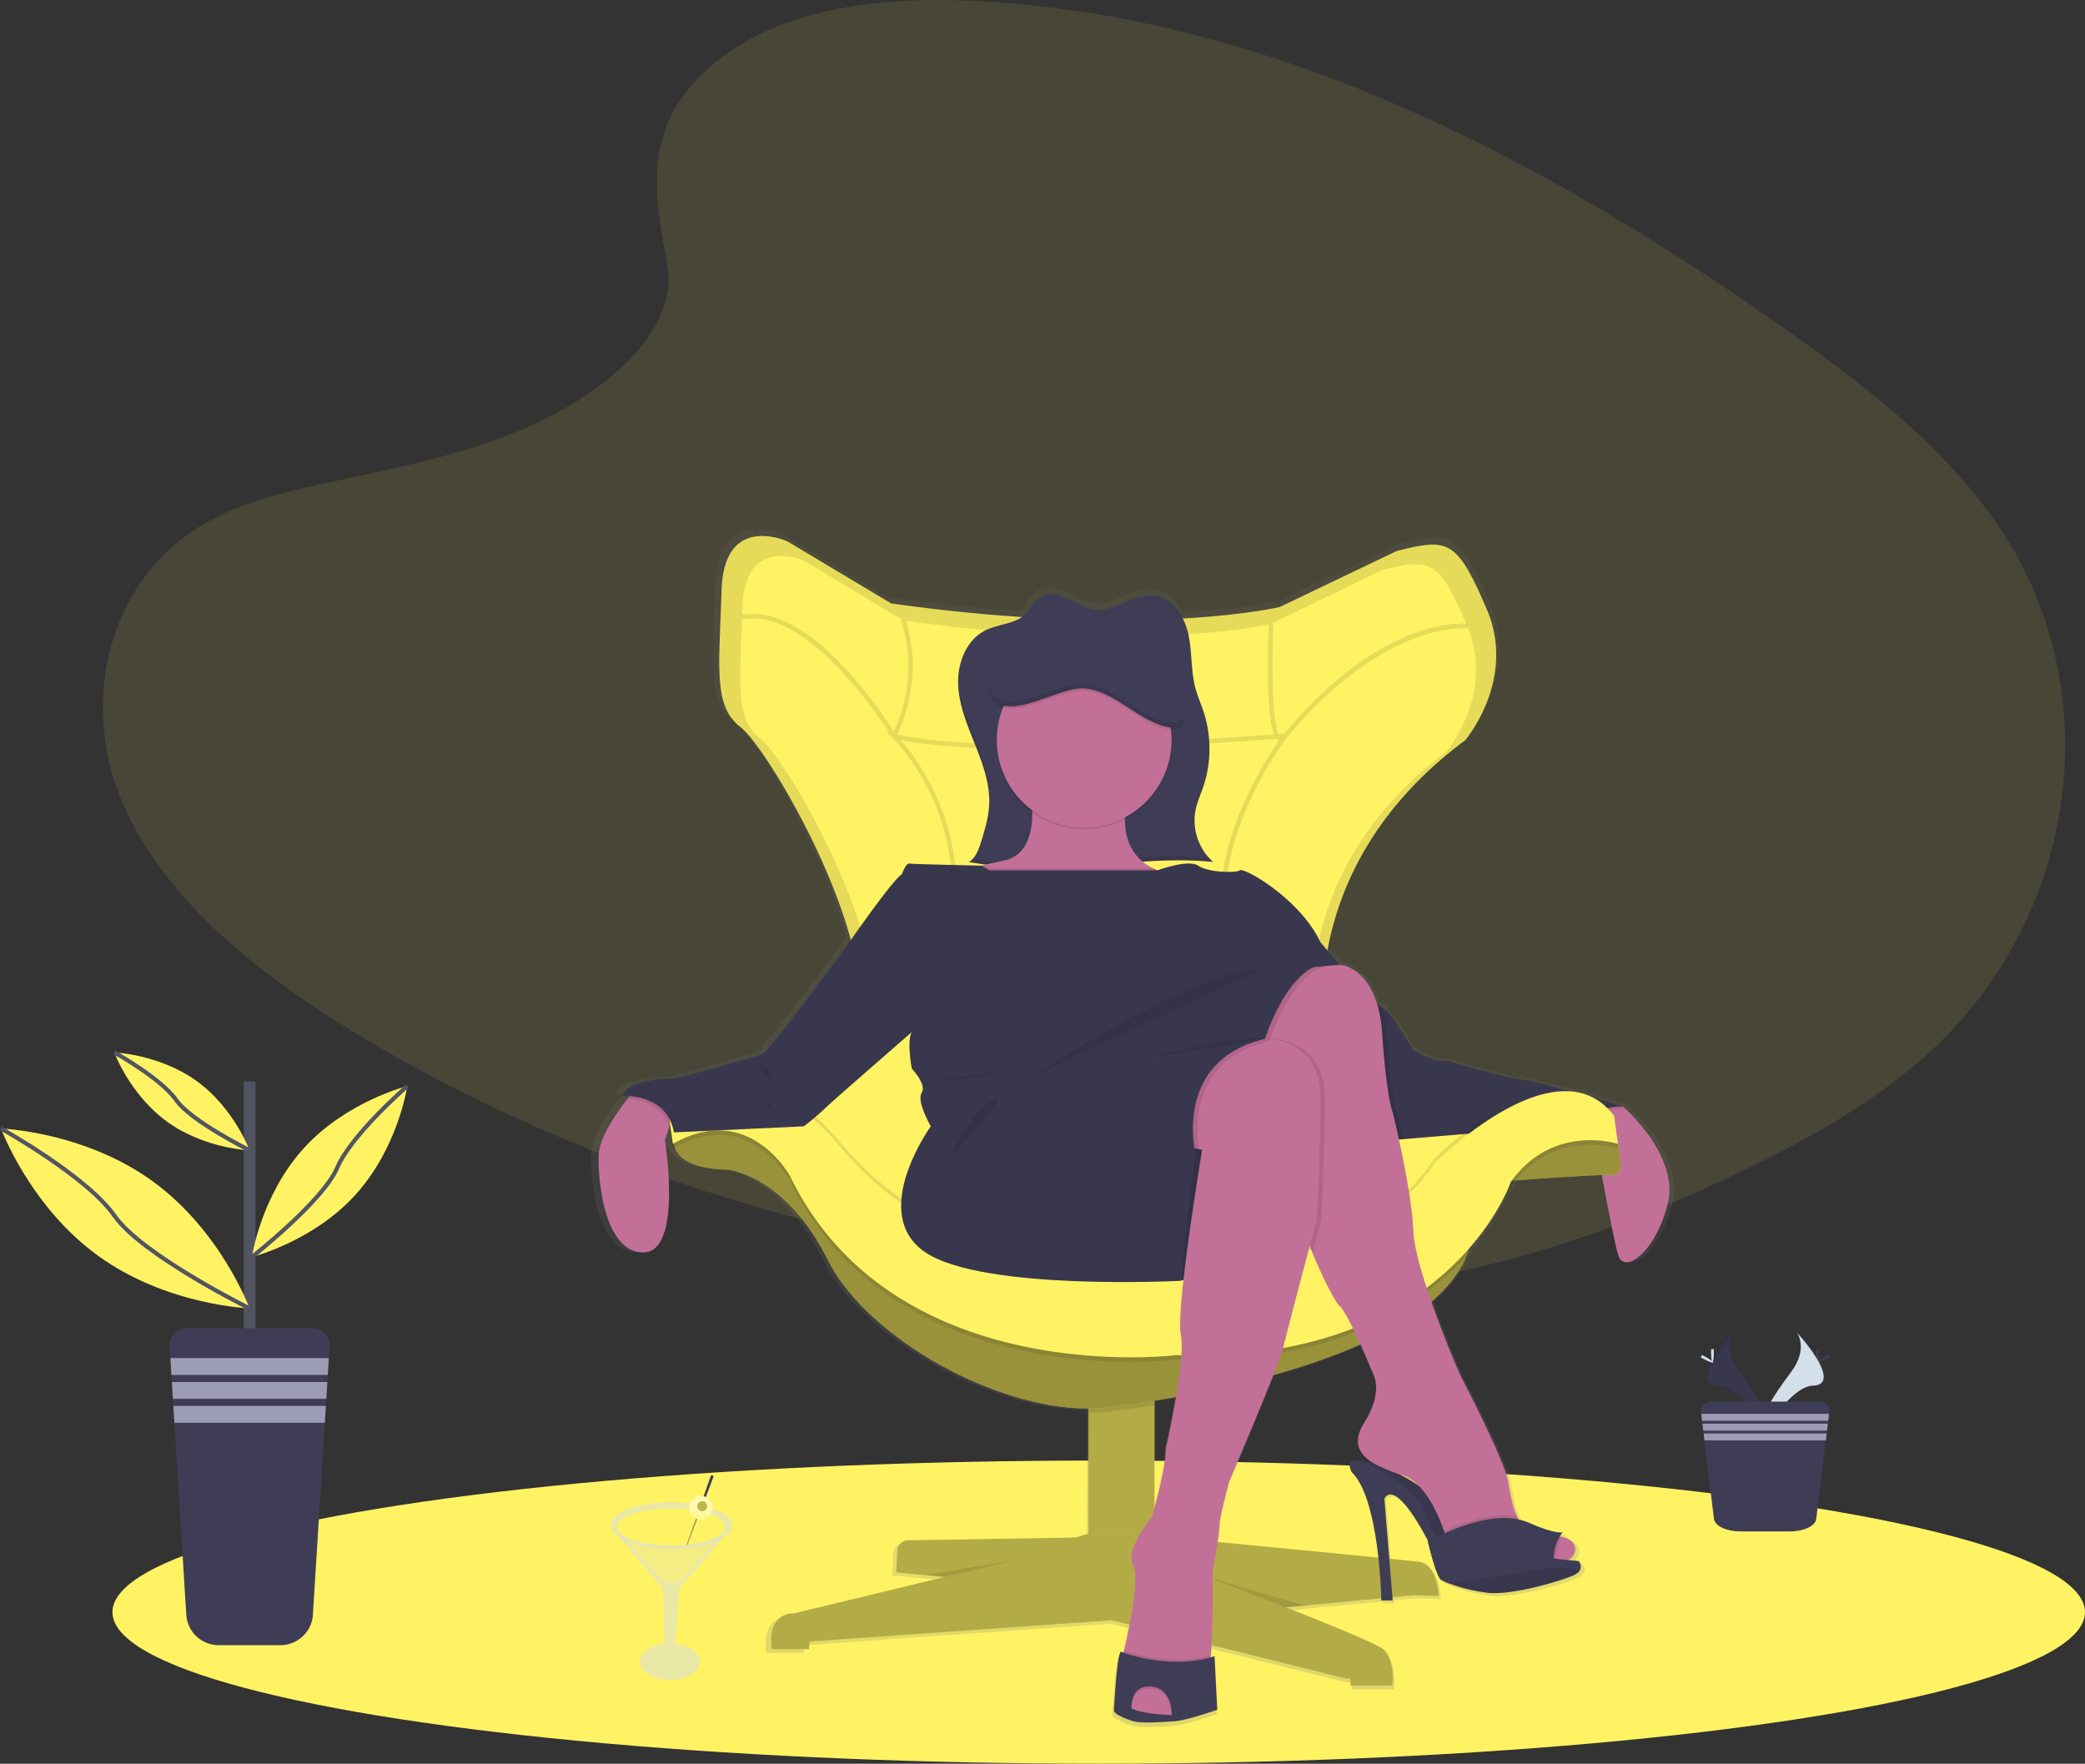 <svg id="7a902b72-7dab-4964-bf32-5a965dfd6621" data-name="Layer 1" xmlns="http://www.w3.org/2000/svg" xmlns:xlink="http://www.w3.org/1999/xlink" width="1004.9" height="850" viewBox="0 0 1004.9 850"><rect x="0" y="0" width="1004.9" height="850" fill="#333333" stroke="none"/><defs><linearGradient id="b3f98676-38ea-4a23-ad16-ce5e5a151daa" x1="643.26" y1="857.32" x2="643.26" y2="279.85" gradientUnits="userSpaceOnUse"><stop offset="0" stop-color="gray" stop-opacity="0.25"/><stop offset="0.54" stop-color="gray" stop-opacity="0.12"/><stop offset="1" stop-color="gray" stop-opacity="0.1"/></linearGradient></defs><title>powerful</title><path d="M439,57.59C471.1,29,521.46,23.17,567.31,25.45c144,7.15,274,76.67,386.4,155.3,40.71,28.46,80.78,59.14,107.2,98.34,53.78,79.8,37.83,190.35-37,256.09-25.44,22.36-56.29,39.51-88,54.71-56.31,27-117.06,48.72-181,54.9-45.57,4.4-91.7.82-137-5.32-126.58-17.17-250.83-55.13-355-120.07-45.68-28.49-88.73-63.9-107.55-110S148.74,305,195.38,277.67c19.29-11.28,42.35-16.38,64.93-21.16,33.23-7,67-14,97-28.3,31-14.78,67.66-43.38,61.53-76.11C412.25,117,407,86.15,439,57.59Z" transform="translate(-97.31 -25)" fill="#fff363" opacity="0.1"/><ellipse cx="529.55" cy="776.95" rx="475.35" ry="73.05" fill="#fff363"/><path d="M881.65,557.5s-6.1-1.85-14.21-4.18A28.36,28.36,0,0,0,856,550.1c-9.57-2.63-19.4-5.13-24.72-5.91-12.59-1.85-34.82-8.87-34.82-8.87-8.52.74-17.41-5.55-17.41-5.55s-9.19-16.64-14.53-20.3a4,4,0,0,0-.67-.41,12.65,12.65,0,0,1-2.1-1.53c-5.49-17.9-17.48-19-18.1-19.06h0c-2.32-2.63-4.42-5.05-6-6.93,6.18-33.42,24.67-70.73,67.16-102.27,0,0,25.24-29.54,10.57-63.72s-18.78-34.75-44-28.38L714.37,314.4s-16.08,3.82-47.3,5.58c-2.6-5.21-6.64-9.52-12.19-10.86-11.7-2.82-21.9,9.43-33.13,6.06-8.57-2.57-18.92-12.68-27.34-2.89-1.19,1.38-2,3.07-3.12,4.49a12.61,12.61,0,0,1-2.76,2.51c-19.14-1.26-40.39-3.36-63.7-6.63l-50.46-30.12s-31.1-14.48-32.27,23.75-4.11,56.18,9.38,66.61c9.78,7.55,41.72,59.18,53.68,103.57-1.76,2.52-2.85,4.11-2.85,4.11s-34.09,46.23-36.68,47.34c-.17.07-.24.32-.23.7-.5,1.08-2,3.15-6.81,4.48-6.67,1.85-36.3,10.72-40.38,10.72s-22.59,1.11-24.45,8.51a25.59,25.59,0,0,1,3.51.07l-.89,1.13c-5.06,6.5-13.58,18.61-14.1,26.9-.75,11.83,2.59,48.44,21.86,48.07s10.37-54.72,10.37-54.72l2.26-6.64.06-.16,1.56,10.93c.34-.19.67-.38,1-.54,1.75,5.32,8.1,10.53,26.06,10.89,0,0,27.78,2.59,48.53,44,18.83,37.6,81.33,72.45,127.06,72.19v60.93l-6.29,1.85-81.67,1.4a5.34,5.34,0,0,0-5.26,5.09l-.5,10.52L551,786.47,477.3,804.22s-13-1.11-10.75,17.38h18.16l.37-3.7,147.44-10.35,8.53,2.12c-1.19,6.23-2.39,11.31-2.7,12.64l-.09.34s0,.24-.12.68c-.87-.3-1.36-.5-1.36-.5-2,2.28-3.15,26.07-3.33,28.48s9.26,5.31,9.26,5.31c4.28,1.57,20.89,0,20.89,0v0c5.49-.32,20.22-5.48,20.22-5.48l-1.3-26.07c-.64.21-1.28.4-1.92.58q.06-.55.12-1.14c.13-1.53.24-3.17.34-4.86L747,836h1.85v3.33h20.38s1.85-14.05-5.56-18.49-46.31-19.6-46.31-19.6l9.32-.88h0l37.15-3.53c0,.66,0,1,0,1h5.55l-.12-1.55,10.31-1,12.22.37s-.37-15.53-9.63-16.64c-1.6-.2-6.86-.73-14.44-1.49l-2.41-29.27c5.91-10,21.12,20.33,21.12,20.33s.06.23.15.61c.73,3.11,4.14,17,6.45,18.59l.07,0a32,32,0,0,0,4,1.83,80.14,80.14,0,0,0,18.56,4.45c11.86,1.49,37.79-6.28,42.67-8.87a6.14,6.14,0,0,0,2.08-1.72c1.65-2.34-.29-4.87-.29-4.87l-5.21-.53c4.58-2.07,5.46-9.76-3.09-11.22-.33-.06-.67-.1-1-.14a13.59,13.59,0,0,1,1.54-2.13c-4.45.85-16.31-4.53-16.31-4.53a27.41,27.41,0,0,0-5.32-1.68l-.13-.23c-.18-.33-.35-.67-.51-1-2.56-5.37-3.53-12-4.41-17-1.85-10.73-23.52-52.14-23.52-52.14s-7.55-17.24-14-35.54c7.67-6.55,13.59-13.87,17-22l0,0,6.36-9.78a119,119,0,0,0,11.25-17.29l6.47-9.94h0c12.06-.88,31.89-2.26,42.08-2.59,2.92,15.83,6.46,34.17,8.06,39.15,3,9.25,18.16-1.48,24.08-25.14S881.65,557.5,881.65,557.5ZM653.26,752.59v-52c3.17-.5,6.66-1.09,10.41-1.76-2.24,13.27-5,25.41-5,25.41C658.91,730.73,655.27,745.17,653.26,752.59Zm118.67-16.37,1.92.64a21,21,0,0,1,8.16,5.25A65.8,65.8,0,0,0,771.93,736.22Zm-11.79-47.81s4.45,8.51-4.44,22.56c-6.67,10.54-2.71,16.72,6.89,21.49a76.29,76.29,0,0,0-9.66-2.63l.47.27c-7.82-1.71-4,5.27-4,5.27,7.77,7.54,11.37,26.59,13,41.7-20.4-2-52.46-5.13-78.37-7.63a68.33,68.33,0,0,0,.88-7.81c0-4.44,4.82-21.82,4.82-21.82s13.85-32.25,21.49-51.67a315.57,315.57,0,0,0,42.35-14.86C757.14,681.11,760.14,688.41,760.14,688.41Z" transform="translate(-97.31 -25)" fill="url(#b3f98676-38ea-4a23-ad16-ce5e5a151daa)"/><rect x="524.59" y="666.63" width="31.85" height="91.17" fill="#fff363"/><rect x="524.59" y="666.63" width="31.85" height="91.17" opacity="0.3"/><path d="M529.76,772.38l-.5,10.42L552.7,785l-72.87,17.58s-12.81-1.1-10.61,17.21h17.94l.36-3.66,145.73-10.26,113.14,28.2h1.83v3.29h20.14s1.83-13.91-5.5-18.3-45.76-19.41-45.76-19.41l61.51-5.86,12.08.37s-.36-15.38-9.52-16.48-138.46-13.55-138.46-13.55H621.9L615.67,766,535,767.33A5.3,5.3,0,0,0,529.76,772.38Z" transform="translate(-97.31 -25)" fill="#fff363"/><path d="M653.75,691.63V702.2c-11.47,1.83-18.67,2.61-18.67,2.61A73.76,73.76,0,0,1,621.9,706V691.63Z" transform="translate(-97.31 -25)" opacity="0.1"/><path d="M901.09,605.16c-5.86,23.43-20.87,34.05-23.81,24.89-2.66-8.35-10.84-54.55-12.23-62.53-.13-.76-.21-1.18-.21-1.18l-1.46-9.51,12.4,1.12,3.7.34S906.94,581.72,901.09,605.16Z" transform="translate(-97.31 -25)" fill="#c37098"/><path d="M424.18,566.41s-12.81,21.6,24.17,22.33c0,0,27.46,2.56,48,43.57s93.37,78.72,138.77,70.3c0,0,152-16.4,170.17-75.78l12.54-32.23s52-4,57.48-3.3,1.83-15,1.83-15l-13.55-9.88-32.22,5.49-36.61,33.68L680.48,659.41,570.27,643.66s-87.14-56-87.87-58.58-35.15-26-35.15-26Z" transform="translate(-97.31 -25)" fill="#fff363"/><path d="M422.91,553.89v5.5L420,567.83l-2.24,6.57s8.78,53.83-10.25,54.19S385.19,592.7,385.92,581c.52-8.21,8.94-20.2,13.94-26.63,2.13-2.76,3.64-4.5,3.64-4.5Z" transform="translate(-97.31 -25)" fill="#c37098"/><path d="M529.76,772.38l-.5,10.42L552.7,785l-72.87,17.58s-12.81-1.1-10.61,17.21h17.94l.36-3.66,145.73-10.26,113.14,28.2h1.83v3.29h20.14s1.83-13.91-5.5-18.3-45.76-19.41-45.76-19.41l61.51-5.86,12.08.37s-.36-15.38-9.52-16.48-138.46-13.55-138.46-13.55H621.9L615.67,766,535,767.33A5.3,5.3,0,0,0,529.76,772.38Z" transform="translate(-97.31 -25)" opacity="0.3"/><path d="M424.18,566.41s-12.81,21.6,24.17,22.33c0,0,27.46,2.56,48,43.57s93.37,78.72,138.77,70.3c0,0,152-16.4,170.17-75.78l12.54-32.23s52-4,57.48-3.3,1.83-15,1.83-15l-13.55-9.88-32.22,5.49-36.61,33.68L680.48,659.41,570.27,643.66s-87.14-56-87.87-58.58-35.15-26-35.15-26Z" transform="translate(-97.31 -25)" opacity="0.4"/><path d="M842.32,560.76l-31.32,35c-74.82,86.6-215.75,54.48-265,47.6s-74.44-82-74.44-82a18.93,18.93,0,0,0,5.6-.23c8.29-1.42,23.83-8.28,32.88-38.77,12.76-43-42.34-136.5-55.68-146.82s-10.44-28.1-9.28-66S476.94,286,476.94,286l49.88,29.82c122.37,17.21,187.33,1.72,187.33,1.72l56.25-26.95c24.94-6.31,29-5.74,43.5,28.1s-10.44,63.09-10.44,63.09c-84.09,62.51-73.07,148-59.74,179.51,9,21.25,50.58,13.62,76.79,6.37C833.22,564.19,842.32,560.76,842.32,560.76Z" transform="translate(-97.31 -25)" fill="#fff363"/><path d="M842.32,560.76l-31.32,35c-74.82,86.6-215.75,54.48-265,47.6s-74.44-82-74.44-82a18.93,18.93,0,0,0,5.6-.23c8.29-1.42,23.83-8.28,32.88-38.77,12.76-43-42.34-136.5-55.68-146.82s-10.44-28.1-9.28-66S476.94,286,476.94,286l49.88,29.82c122.37,17.21,187.33,1.72,187.33,1.72l56.25-26.95c24.94-6.31,29-5.74,43.5,28.1s-10.44,63.09-10.44,63.09c-84.09,62.51-73.07,148-59.74,179.51,9,21.25,50.58,13.62,76.79,6.37C833.22,564.19,842.32,560.76,842.32,560.76Z" transform="translate(-97.31 -25)" opacity="0.1"/><path d="M831.33,558.53,801.68,592c-70.85,82.93-204.31,52.17-251,45.58s-70.48-78.54-70.48-78.54a17.85,17.85,0,0,0,5.29-.22c7.86-1.36,22.57-7.93,31.14-37.12,12.08-41.2-40.09-130.72-52.72-140.6S454,354.22,455.12,318s30.21-22.52,30.21-22.52L532.56,324c115.88,16.47,177.4,1.65,177.4,1.65l53.27-25.82c23.62-6,27.46-5.49,41.19,26.91s-9.88,60.42-9.88,60.42C714.9,447,725.33,528.88,738,559.08c8.5,20.35,47.89,13,72.71,6.1C822.72,561.82,831.33,558.53,831.33,558.53Z" transform="translate(-97.31 -25)" fill="#fff363"/><path d="M879.48,558.29s-13.18-1.1-14.64,8.05L773.67,574,751,575.86l-24-84.25-4.57-16.07,11.35,3.66s4.2,5,9.45,10.92c7.38,8.36,16.85,18.71,19.84,20.2a4.41,4.41,0,0,1,.66.41c5.27,3.62,14.35,20.1,14.35,20.1s8.79,6.23,17.22,5.49c0,0,22,6.95,34.41,8.79S879.48,558.29,879.48,558.29Z" transform="translate(-97.31 -25)" fill="#3f3d56"/><path d="M831.33,558.53,801.68,592c-70.85,82.93-204.31,52.17-251,45.58s-70.48-78.54-70.48-78.54a17.85,17.85,0,0,0,5.29-.22,136,136,0,0,1,17.77,17.8c51.63,61.15,130,57.12,130,57.12s113.5,13.54,155.24-50.17a179.93,179.93,0,0,1,22.19-18.43C822.72,561.82,831.33,558.53,831.33,558.53Z" transform="translate(-97.31 -25)" opacity="0.1"/><path d="M879.48,558.29s-13.18-1.1-14.64,8.05L773.67,574,751,575.86l-24-84.25-4.57-16.07,11.35,3.66s4.2,5,9.45,10.92c7.38,8.36,16.85,18.71,19.84,20.2a4.41,4.41,0,0,1,.66.41c5.27,3.62,14.35,20.1,14.35,20.1s8.79,6.23,17.22,5.49c0,0,22,6.95,34.41,8.79S879.48,558.29,879.48,558.29Z" transform="translate(-97.31 -25)" opacity="0.1"/><path d="M880.58,559.39s-13.18-1.1-14.64,8.05l-.89.08c-.13-.76-.21-1.18-.21-1.18l-1.46-9.51,12.4,1.12Z" transform="translate(-97.31 -25)" opacity="0.1"/><path d="M803.93,630.5c-22,24.26-63.9,52.3-139.56,49.77,0,0-136.2,17.22-186.37-86.4,0,0-19.42-35.6-55.4-15.92l-1,.54-2.2-15.38s32.22-43.21,83.84,17.94,130,57.12,130,57.12S746.75,651.71,788.49,588c0,0,59-59.67,86.78-23.06l1.51,11.11.33,2.44s-28.94-9.53-49.38,15.37Z" transform="translate(-97.31 -25)" opacity="0.1"/><path d="M419.42,560.91s32.22-43.2,83.85,17.94a151.45,151.45,0,0,0,19.42,19.21C572.46,639.1,633.25,636,633.25,636s113.5,13.55,155.24-50.16c0,0,59-59.68,86.78-23.07l1.83,13.55S846,566,825.48,594.6c0,0-29.66,87.87-161.11,83.48,0,0-136.2,17.21-186.37-86.41,0,0-19.77-36.25-56.38-15.38Z" transform="translate(-97.31 -25)" fill="#fff363"/><path d="M716.19,378.61l-2.64.21c-2.81-5.54-3.52-30-2.5-53.11l-2.19-.09c-.48,10.87-1.51,43.18,2.57,53.36-25.86,1.92-140.72,9.73-181.7-.06,14.18-29.94,3.95-55.07,3.84-55.33l-2,.85c.1.25,9.85,24.15-3.51,53-6.67-10.44-41.92-62.81-73.3-56l.47,2.15c29-6.32,63.05,42.89,70.53,54.32l-1.34-.34,2.9,2.8,1,1.57.19-.38c5.28,5.68,28.81,33.39,27.53,74.6-.36,11.65,7.34,22.1,22.27,30.24,16.76,9.14,39.57,13.9,60.08,13.9,16.45,0,31.43-3.06,40.6-9.38,7.39-5.09,10.7-12.1,9.59-20.29-6.07-44.69,28.48-89.53,29.06-90.27,47.3-56.61,86.31-52.55,86.7-52.51l.27-2.18C802.93,325.47,764.21,321.34,716.19,378.61Zm-29.84,92.31c1,7.42-1.9,13.54-8.65,18.19-19.68,13.55-69.33,11.21-98.39-4.63-9.87-5.39-21.54-14.65-21.12-28.25,1.21-39.12-19.5-66.35-26.78-74.67,43.66,9.22,157.8,1.29,181.19-.47a2.82,2.82,0,0,0,1.1.87C706.05,392.83,681,431.85,686.35,470.92Z" transform="translate(-97.31 -25)" opacity="0.1"/><polygon points="582.81 760.36 629 773.76 619.79 774.64 582.81 760.36" opacity="0.1"/><polygon points="455.39 759.99 488.71 751.94 446.21 759.13 455.39 759.99" opacity="0.1"/><path d="M422.91,553.89v5.5L420,567.83c-3.88-10.64-14.49-13-20.16-13.47,2.13-2.76,3.64-4.5,3.64-4.5Z" transform="translate(-97.31 -25)" opacity="0.1"/><path d="M476.36,530.83,468.31,529s-.37,3.29-7,5.12-35.88,10.62-39.91,10.62-22.34,1.1-24.17,8.42c0,0,21.61-1.46,24.9,17.58l62.61-2.93Z" transform="translate(-97.31 -25)" fill="#3f3d56"/><path d="M476.36,530.83,468.31,529s-.37,3.29-7,5.12-35.88,10.62-39.91,10.62-22.34,1.1-24.17,8.42c0,0,21.61-1.46,24.9,17.58l62.61-2.93Z" transform="translate(-97.31 -25)" opacity="0.1"/><path d="M752.26,728.91s18.39,10.5,25.4,20.66a194.69,194.69,0,0,1,13,22.83s13.73,6,3.71-15.82S752.26,728.91,752.26,728.91Z" transform="translate(-97.31 -25)" fill="#3f3d56"/><path d="M752.26,728.91s18.39,10.5,25.4,20.66a194.69,194.69,0,0,1,13,22.83s13.73,6,3.71-15.82S752.26,728.91,752.26,728.91Z" transform="translate(-97.31 -25)" fill="#3f3d56"/><path d="M752.26,728.91s18.39,10.5,25.4,20.66a194.69,194.69,0,0,1,13,22.83s13.73,6,3.71-15.82S752.26,728.91,752.26,728.91Z" transform="translate(-97.31 -25)" opacity="0.1"/><path d="M595.58,315.5c-1.17,1.37-2,3-3.07,4.44-4.66,5.79-13.44,5.54-20.12,8.79-9.14,4.45-13.56,15.45-13.3,25.62s4.29,19.8,8.07,29.25,7.42,19.31,6.88,29.46c-.32,6-2.1,11.84-3.87,17.59-1.15,3.72-2.54,7.77-5.88,9.77a187.76,187.76,0,0,0,30.3,2.92c29.16.45,58.33-5.85,87.35-2.95a27.1,27.1,0,0,1-8.33-25.58c.81-3.64,2.36-7.06,3.57-10.59a57.52,57.52,0,0,0,.11-36.6c-1.18-3.51-2.7-6.91-3.7-10.47-2.3-8.28-1.69-17.09-3.33-25.52s-6.56-17.25-14.91-19.27c-11.56-2.79-21.64,9.33-32.75,6C614.13,315.82,603.91,305.8,595.58,315.5Z" transform="translate(-97.31 -25)" fill="#3f3d56"/><g opacity="0.1"><path d="M677.47,404.35a57.5,57.5,0,0,0,3-19.55,57.56,57.56,0,0,1-3,17.35c-1.21,3.53-2.77,7-3.57,10.59a25.49,25.49,0,0,0-.55,6.63,25.43,25.43,0,0,1,.55-4.43C674.7,411.3,676.26,407.88,677.47,404.35Z" transform="translate(-97.31 -25)"/><path d="M574.36,410c.27-9.81-3.26-19.35-6.92-28.49-3.75-9.38-7.74-18.95-8.05-29,0,.66,0,1.33,0,2,.26,10.16,4.29,19.8,8.06,29.24C570.83,392.18,574.1,401,574.36,410Z" transform="translate(-97.31 -25)"/><path d="M679.88,438.13c-28.25-2.35-56.63,3.58-85,3.15a189.68,189.68,0,0,1-28.15-2.56,8.84,8.84,0,0,1-2.15,1.83,187.76,187.76,0,0,0,30.3,2.92c29.16.45,58.32-5.86,87.34-3A25.16,25.16,0,0,1,679.88,438.13Z" transform="translate(-97.31 -25)"/></g><path d="M641.52,847.12l24.14,4.45L664,854.45s-16.42,1.56-20.65,0S641.52,847.12,641.52,847.12Z" transform="translate(-97.31 -25)" fill="#3f3d56"/><path d="M666.39,642.27s100.1-31.56,96.44-51.7-92.55-25-96.44-19.83S666.39,642.27,666.39,642.27Z" transform="translate(-97.31 -25)" fill="#3f3d56"/><path d="M666.39,642.27s100.1-31.56,96.44-51.7-92.55-25-96.44-19.83S666.39,642.27,666.39,642.27Z" transform="translate(-97.31 -25)" opacity="0.2"/><path d="M666.39,446.61l-19,16.85-24.17,4.39-43.57-5.49-24.53-16.85s4.33-.95,16.48-3.66l9.88-2.19c19.78-4.4,11.72-37,11.72-37s54.19-28.92,47.24,7.69c-3.79,19.95,4.26,28.92,12.38,33A33.17,33.17,0,0,0,666.39,446.61Z" transform="translate(-97.31 -25)" fill="#c37098"/><circle cx="522.54" cy="357.73" r="42.12" opacity="0.1"/><circle cx="522.54" cy="356.63" r="42.12" fill="#c37098"/><path d="M666.39,446.61l-19,16.85-24.17,4.39-43.57-5.49-24.53-16.85s4.33-.95,16.48-3.66l2.56,1.47h78.66A33.17,33.17,0,0,0,666.39,446.61Z" transform="translate(-97.31 -25)" opacity="0.1"/><path d="M612.2,444.42h43.1s14.75-5.5,19.51-2.2,18.31,3.66,20.14,2.2S723.87,458,733.76,479.2L698.61,507,545.93,567.81s-7-12.09-4.4-16.11S536.77,540,536.77,540s-2.56-13.55,0-17.57l-32.22-40.28s22.34-32.59,27.47-35.88c0,0,1.83-5.4,3.66-5.08s34.48,1,34.48,1l4,2.26Z" transform="translate(-97.31 -25)" fill="#3f3d56"/><path d="M612.2,444.42h43.1s14.75-5.5,19.51-2.2,18.31,3.66,20.14,2.2S723.87,458,733.76,479.2l-3.65,2.89L698.61,507,545.93,567.81s-7-12.09-4.4-16.11S536.77,540,536.77,540s-2.56-13.55,0-17.57l-32.22-40.28s22.34-32.59,27.47-35.88c0,0,1.83-5.4,3.66-5.08s34.48,1,34.48,1l4,2.26Z" transform="translate(-97.31 -25)" opacity="0.1"/><path d="M518.1,478.1l-13.55,4S470.87,527.9,468.31,529s16.47,38.81,16.47,38.81,6.59-5.13,9.89-8.42,42.1-37,42.1-37Z" transform="translate(-97.31 -25)" fill="#3f3d56"/><path d="M518.1,478.1l-13.55,4S470.87,527.9,468.31,529s16.47,38.81,16.47,38.81,6.59-5.13,9.89-8.42,42.1-37,42.1-37Z" transform="translate(-97.31 -25)" opacity="0.1"/><path d="M773.67,574,751,575.86l-24-84.25,16.23-1.49c7.38,8.36,16.85,18.71,19.84,20.2a4.41,4.41,0,0,1,.66.41A66.25,66.25,0,0,1,765.62,523c2.2,32,5.12,38.27,5.12,38.27S772,566.43,773.67,574Z" transform="translate(-97.31 -25)" opacity="0.1"/><path d="M849.82,777.24c-.62-.09-1.48-.18-2.53-.28l-1-.09c-13.33-1.16-49.87-2.93-49.87-2.93a92.64,92.64,0,0,0-2.63-9.56c-.14-.45-.3-.92-.46-1.39-3.44-10-9.93-23.72-20.35-27.12-16.84-5.49-26.72-11.72-17.93-25.64s4.39-22.33,4.39-22.33-12.17-29.65-16.33-33.31c-2.46-2.17-8.55-14.34-13.21-25.71-.45-1.1-.9-2.21-1.31-3.3-2.62-6.69-4.54-12.69-4.66-15.67-.34-7.71-14.17-71.81-16.52-82.65-.21-1-.33-1.56-.33-1.56s0-.18-.09-.51c-.64-3.92-4.14-29.79,13.64-33.19l22.48-2.07h0c.75.06,18.19,1.67,20.34,33,2.2,32,5.12,38.27,5.12,38.27s9.16,37,9.89,56.75,22.51,69.57,22.51,69.57,21.42,41,23.26,51.63c.87,5,1.82,11.56,4.35,16.88.16.34.33.67.5,1,2.85,5.35,7.51,9.2,15.66,8.48a23.71,23.71,0,0,1,3.74,0,14.75,14.75,0,0,1,1.59.19C860.27,767.43,856.87,778.21,849.82,777.24Z" transform="translate(-97.31 -25)" fill="#c37098"/><path d="M736,555.31c-.37,30.8-1.83,57.54-1.83,57.54s-1.84,6.85-4.28,16c-3.26-8-5.83-15.51-6-19C723.5,601.49,707,525.7,707,525.7s0-.18-.09-.51l2.28.51S736.32,524.51,736,555.31Z" transform="translate(-97.31 -25)" opacity="0.1"/><path d="M733.76,555.31c-.37,30.8-1.83,57.54-1.83,57.54s-1.41,5.26-3.39,12.73c-4.34,16.33-11.46,43.24-12.72,48.78-1.83,8-26,64.43-26,64.43s-4.77,17.22-4.77,21.61-3.3,22-3.3,22v15.74s0,14.71-.86,24.53c-.08.79-.16,1.55-.23,2.26-.37,3.12-.84,5.45-1.47,6.16-2.55,2.94-13.54,20.51-13.54,20.51s-1.42,0-3.6-.05h0c-5-.15-14.08-.75-19.35-3.15a7.33,7.33,0,0,1-3.74-3c-2.68-5.35-1-18.18-.28-22.81.16-1.08.28-1.72.28-1.72s0-.12.09-.34c.85-3.57,8.11-34.5,4.31-41.4-4-7.32,9.16-23.06,9.16-23.06s6.95-23.81,6.59-32.59c0,0,9.89-43.21,7.32-55.29-.77-3.65-.15-13.17,1.09-24.71,1.61-14.71,4.22-32.7,6.25-45.9,1.65-10.77,2.92-18.36,2.92-18.36s-.61-.19-1.58-.41c-2.54-.58-7.59-1.35-10.51.77-4,2.93-2.57-31.12-2.57-31.12L694.58,523,707,525.7a19.74,19.74,0,0,1,2.52.09C716.27,526.39,734.06,530.32,733.76,555.31Z" transform="translate(-97.31 -25)" fill="#c37098"/><path d="M858.54,782.13a5.91,5.91,0,0,1-2.06,1.7c-4.82,2.57-30.45,10.26-42.17,8.79A79.15,79.15,0,0,1,796,788.21a31.36,31.36,0,0,1-4-1.81l-.06,0c-2.29-1.53-5.66-15.33-6.39-18.4-.08-.39-.14-.61-.14-.61s-15-30-20.87-20.13l4,49.07h-5.49s-.73-48.71-14.28-61.89c0,0-3.92-7.18,4.39-5.12s28.2,15.38,30.4,23.07a72.63,72.63,0,0,0,6,13.51c1.56,2.84,2.76,4.79,2.76,4.79l53.84,5.44,12.07,1.21S860.17,779.81,858.54,782.13Z" transform="translate(-97.31 -25)" fill="#3f3d56"/><path d="M858.54,782.13a5.91,5.91,0,0,1-2.06,1.7c-4.82,2.57-30.45,10.26-42.17,8.79A79.15,79.15,0,0,1,796,788.21a31.36,31.36,0,0,1-4-1.81l-.06,0c11.77-2.1,37.77-6.34,54.49-6C851.56,780.44,855.83,781,858.54,782.13Z" transform="translate(-97.31 -25)" opacity="0.1"/><path d="M846.18,775c0,.6,0,1.23.06,1.88-13.33-1.16-49.87-2.93-49.87-2.93a95.38,95.38,0,0,0-3.09-11c9.62-4.41,23.4-9.16,35.27-6.94,2.79,5.87,7.51,10.25,16.16,9.48a23.71,23.71,0,0,1,3.74,0A20.74,20.74,0,0,0,846.18,775Z" transform="translate(-97.31 -25)" opacity="0.1"/><path d="M847.28,776.09c0,.28,0,.58,0,.87l-1-.09c-13.33-1.16-49.87-2.93-49.87-2.93a92.64,92.64,0,0,0-2.63-9.56c9.48-4.42,23.32-9.34,35.31-7.33,2.85,5.35,7.51,9.2,15.66,8.48a23.71,23.71,0,0,1,3.74,0,14.75,14.75,0,0,1,1.59.19A20.58,20.58,0,0,0,847.28,776.09Z" transform="translate(-97.31 -25)" opacity="0.1"/><path d="M846.18,776.09a24.87,24.87,0,0,0,.35,4.24l-.12,0L796,788.21a31.36,31.36,0,0,1-4-1.81l-.06,0c-2.29-1.53-5.66-15.33-6.39-18.4,1.16-.63,2.52-1.34,4.05-2.1,10.94-5.47,30.43-13.23,44.87-6.92,0,0,11.72,5.33,16.11,4.49C850.56,763.43,846.22,767.92,846.18,776.09Z" transform="translate(-97.31 -25)" fill="#3f3d56"/><path d="M680.67,824.9c-.37,3.12-.84,5.45-1.47,6.16-2.55,2.94-13.54,20.51-13.54,20.51s-1.44,0-3.65-.05c-.29-4.73-2.09-12.53-10.63-12.7-6.75-.13-8.51,4.95-8.72,9.55a7.33,7.33,0,0,1-3.74-3c-2.68-5.35-1-18.18-.28-22.81C643.45,824.23,662.24,830.05,680.67,824.9Z" transform="translate(-97.31 -25)" opacity="0.1"/><path d="M680.9,822.64c-.08.79-.16,1.55-.23,2.26-.37,3.12-.84,5.45-1.47,6.16-2.55,2.94-13.54,20.51-13.54,20.51s-1.42,0-3.6-.05c.07-3.86-.61-14.69-10.68-14.9-7.86-.15-9,6.77-8.72,11.75a7.33,7.33,0,0,1-3.74-3c-2.68-5.35-1-18.18-.28-22.81.16-1.08.28-1.72.28-1.72s0-.12.09-.34C644.37,822.31,662.85,827.78,680.9,822.64Z" transform="translate(-97.31 -25)" opacity="0.1"/><path d="M637.46,821s23.25,9.33,45.22,2.19L684,849S662.9,856.4,662,854c0,0,1.64-16-10.62-16.23s-8.06,16.73-8.06,16.73-9.33-2.88-9.15-5.26S635.51,823.25,637.46,821Z" transform="translate(-97.31 -25)" fill="#3f3d56"/><path d="M745.25,491c-20.82-6.22-33.54,28.36-35.7,34.76-.22.64-.33,1-.33,1-.63.14-1.26.29-1.86.46-35.88,9.41-33.72,42-32.29,51.49-2.54-.58-7.59-1.35-10.51.77-4,2.93-2.57-31.12-2.57-31.12L694.58,523,707,525.7s0-.18-.09-.51c-.64-3.92-4.14-29.79,13.64-33.19l22.48-2.07h0Z" transform="translate(-97.31 -25)" opacity="0.1"/><path d="M553.25,549.87l-7.32,17.94s-30.39,42.11-2.56,60.78,123,13.68,123,13.68l7-62S662.73,536,707,525.7c0,0,13.09-42.61,36-35.76l-43.71-22.09-60,22.34-50.9,27.46Z" transform="translate(-97.31 -25)" fill="#3f3d56"/><path d="M553.25,549.87l-7.32,17.94s-30.39,42.11-2.56,60.78,123,13.68,123,13.68l7-62S662.73,536,707,525.7c0,0,13.09-42.61,36-35.76l-43.71-22.09-60,22.34-50.9,27.46Z" transform="translate(-97.31 -25)" opacity="0.1"/><path d="M555.08,583.19s9.16-21.69,20.51-27.88S555.08,583.19,555.08,583.19Z" transform="translate(-97.31 -25)" opacity="0.1"/><path d="M594.26,544s81.65-53.09,111.31-52Z" transform="translate(-97.31 -25)" opacity="0.1"/><path d="M620.19,357.88c15.16,1.5,26.13,16.4,41.16,18.83a6.78,6.78,0,0,0,3.82-.21c3.84-1.69,2.57-7.4.68-11.14q-4.26-8.42-8.53-16.83c-2.1-4.14-4.3-8.4-7.85-11.4-3-2.5-6.65-4-10.33-5.15-14.46-4.69-30.76-5.87-44.49.64-7.72,3.67-28.52,22.48-17.63,31.53C586.78,372.27,608.74,356.74,620.19,357.88Z" transform="translate(-97.31 -25)" opacity="0.1"/><path d="M620.19,356.78c15.16,1.5,26.13,16.41,41.16,18.83a6.78,6.78,0,0,0,3.82-.21c3.84-1.69,2.57-7.4.68-11.14q-4.26-8.42-8.53-16.83c-2.1-4.14-4.3-8.4-7.85-11.4-3-2.5-6.65-4-10.33-5.15-14.46-4.68-30.76-5.87-44.49.64-7.72,3.67-28.52,22.48-17.63,31.53C586.78,371.17,608.74,355.64,620.19,356.78Z" transform="translate(-97.31 -25)" fill="#3f3d56"/><path d="M549.38,545a63.15,63.15,0,0,0,27.48-3" transform="translate(-97.31 -25)" opacity="0.1"/><path d="M462.59,538.21s7,1,7,5.8S462.59,538.21,462.59,538.21Z" transform="translate(-97.31 -25)" opacity="0.1"/><path d="M466.07,556.82s1.28-2.23,3.48,2S466.07,556.82,466.07,556.82Z" transform="translate(-97.31 -25)" opacity="0.1"/><path d="M665.17,373.2a6.88,6.88,0,0,1-3.82.22c-15-2.43-26-17.33-41.16-18.84-11.46-1.14-33.41,14.39-43.18,6.27a8,8,0,0,1-3-5.34,8.11,8.11,0,0,0,3,7.54c9.77,8.12,31.72-7.41,43.18-6.27,15.15,1.5,26.13,16.41,41.16,18.83a6.79,6.79,0,0,0,3.82-.21c2.17-1,2.7-3.21,2.41-5.66A4.12,4.12,0,0,1,665.17,373.2Z" transform="translate(-97.31 -25)" opacity="0.1"/><path d="M650.17,534.82s44.74-11.7,56.86-9.12Z" transform="translate(-97.31 -25)" opacity="0.1"/><path d="M422.62,817.06l2.14-26.56,21.13-24.41s-23.06,6.2-51.27-1.54l22.19,26,.85,26.51c-6.75.75-11.87,4.37-11.87,8.73,0,4.9,6.48,8.88,14.46,8.88s14.47-4,14.47-8.88C434.72,821.4,429.48,817.75,422.62,817.06Z" transform="translate(-97.31 -25)" fill="#d4dfec" opacity="0.5"/><path d="M397.2,765.38,415,785.07a8,8,0,0,0,6,2.65h0a8,8,0,0,0,6-2.7l16.9-19S422.89,772.23,397.2,765.38Z" transform="translate(-97.31 -25)" fill="#fff363" opacity="0.5"/><ellipse cx="323.73" cy="735.15" rx="29.28" ry="11.24" fill="#d4dfec" opacity="0.5"/><ellipse cx="323.3" cy="735.99" rx="25.99" ry="8.93" fill="#fff363"/><polyline points="330.74 746.07 326.3 757.72 330.38 746.1" fill="#fff363" opacity="0.5"/><path d="M428.24,769.53l11.62-33.06a.66.66,0,0,1,.86-.39h0a.65.65,0,0,1,.36.83l-12.43,32.58" transform="translate(-97.31 -25)" fill="#3f3d56" opacity="0.5"/><path d="M433.16,755.54l6.7-19.07a.66.66,0,0,1,.86-.39h0a.65.65,0,0,1,.36.83l-7.15,18.75" transform="translate(-97.31 -25)" fill="#3f3d56"/><line x1="330.93" y1="744.53" x2="335.85" y2="730.54" fill="#3f3d56" opacity="0.5"/><circle cx="337.81" cy="726.65" r="5.69" fill="#fff363"/><circle cx="337.81" cy="726.65" r="5.69" fill="#fff" opacity="0.5"/><circle cx="338.43" cy="725.92" r="2.4" fill="#fff363"/><circle cx="338.43" cy="725.92" r="2.4" opacity="0.25"/><path d="M429.56,752.78a5.69,5.69,0,0,0,10.25,2.36A46.36,46.36,0,0,0,429.56,752.78Z" transform="translate(-97.31 -25)" fill="#fff363" opacity="0.3"/><rect x="117.46" y="521.25" width="5.68" height="127.9" fill="#535461"/><path d="M256.15,673.76l-.36,5.76-.5,8.13-.21,3.39-.5,8.14-.22,3.39-.5,8.13-5.74,92.48a15.66,15.66,0,0,1-15.63,14.69H202.72a15.66,15.66,0,0,1-15.63-14.69l-5.74-92.48-.5-8.13-.21-3.39-.51-8.14-.21-3.39-.5-8.13-.36-5.76a8.11,8.11,0,0,1,8.1-8.61h60.9A8.11,8.11,0,0,1,256.15,673.76Z" transform="translate(-97.31 -25)" fill="#3f3d56"/><polygon points="158.48 654.52 157.98 662.65 82.61 662.65 82.11 654.52 158.48 654.52" fill="#9d9cb5"/><polygon points="157.77 666.04 157.27 674.18 83.33 674.18 82.82 666.04 157.77 666.04" fill="#9d9cb5"/><polygon points="157.05 677.57 156.55 685.7 84.05 685.7 83.54 677.57 157.05 677.57" fill="#9d9cb5"/><path d="M170.74,594.19c33.09,23.94,46.86,61.37,46.86,61.37s-39.86-1.37-72.95-25.3-46.86-61.37-46.86-61.37S137.66,570.26,170.74,594.19Z" transform="translate(-97.31 -25)" fill="#fff363"/><path d="M97.79,568.89s41.38,23,54.66,42,65.15,44.68,65.15,44.68" transform="translate(-97.31 -25)" fill="none" stroke="#535461" stroke-miterlimit="10" stroke-width="2"/><path d="M192.1,546c18,13,25.5,33.4,25.5,33.4s-21.69-.74-39.7-13.77-25.51-33.4-25.51-33.4S174.09,533,192.1,546Z" transform="translate(-97.31 -25)" fill="#fff363"/><path d="M152.39,532.2s22.52,12.5,29.75,22.85,35.46,24.32,35.46,24.32" transform="translate(-97.31 -25)" fill="none" stroke="#535461" stroke-miterlimit="10" stroke-width="2"/><path d="M243.77,578.34c-20.68,22.73-25.06,52.44-25.06,52.44s29.16-7.16,49.85-29.89,25.06-52.44,25.06-52.44S264.46,555.6,243.77,578.34Z" transform="translate(-97.31 -25)" fill="#fff363"/><path d="M293.62,548.45s-26.95,23.3-33.79,39.36-41.12,43-41.12,43" transform="translate(-97.31 -25)" fill="none" stroke="#535461" stroke-miterlimit="10" stroke-width="2"/><path d="M963.31,667.11s5.78,7.55-2.67,19-15.41,21-12.59,28.15c0,0,12.74-21.18,23.11-21.48S974.72,679.85,963.31,667.11Z" transform="translate(-97.31 -25)" opacity="0.1"/><path d="M963.31,667.11a9.15,9.15,0,0,1,1.18,2.37c10.12,11.89,15.51,23,5.78,23.26-9.06.26-19.93,16.46-22.53,20.55a7.24,7.24,0,0,0,.31.93s12.74-21.18,23.11-21.48S974.72,679.85,963.31,667.11Z" transform="translate(-97.31 -25)" opacity="0.1"/><path d="M974.05,676.74c0,2.66-.3,4.81-.67,4.81s-.66-2.15-.66-4.81.37-1.41.74-1.41S974.05,674.08,974.05,676.74Z" transform="translate(-97.31 -25)" fill="#3f3d56"/><path d="M977.74,679.91c-2.34,1.28-4.37,2.05-4.55,1.72s1.57-1.62,3.91-2.89,1.41-.34,1.59,0S980.07,678.64,977.74,679.91Z" transform="translate(-97.31 -25)" fill="#3f3d56"/><path d="M932.79,667.11s-5.78,7.55,2.66,19,15.41,21,12.6,28.15c0,0-12.74-21.18-23.12-21.48S921.38,679.85,932.79,667.11Z" transform="translate(-97.31 -25)" fill="#3f3d56"/><path d="M963.31,667.11s5.78,7.55-2.67,19-15.41,21-12.59,28.15c0,0,12.74-21.18,23.11-21.48S974.72,679.85,963.31,667.11Z" transform="translate(-97.31 -25)" fill="#d4dfec"/><path d="M932.79,667.11s-5.78,7.55,2.66,19,15.41,21,12.6,28.15c0,0-12.74-21.18-23.12-21.48S921.38,679.85,932.79,667.11Z" transform="translate(-97.31 -25)" opacity="0.1"/><path d="M932.79,667.11a9.15,9.15,0,0,0-1.18,2.37c-10.12,11.89-15.51,23-5.79,23.26,9.06.26,19.93,16.46,22.54,20.55a9.21,9.21,0,0,1-.31.93S935.31,693,924.93,692.74,921.38,679.85,932.79,667.11Z" transform="translate(-97.31 -25)" opacity="0.1"/><path d="M922,676.74c0,2.66.3,4.81.67,4.81s.67-2.15.67-4.81-.37-1.41-.74-1.41S922,674.08,922,676.74Z" transform="translate(-97.31 -25)" fill="#d4dfec"/><path d="M918.36,679.91c2.33,1.28,4.37,2.05,4.55,1.72s-1.58-1.62-3.91-2.89-1.42-.34-1.59,0S916,678.64,918.36,679.91Z" transform="translate(-97.31 -25)" fill="#d4dfec"/><path d="M979.14,704l-.29,2.36-.4,3.33-.17,1.39-.41,3.34-.17,1.39-.41,3.33-4.62,37.9c-.41,3.38-5.94,6-12.61,6H936c-6.68,0-12.2-2.64-12.61-6l-4.63-37.9-.4-3.33-.17-1.39-.42-3.34-.16-1.39-.41-3.33L917,704c-.23-1.91,2.76-3.53,6.54-3.53h49.13C976.38,700.51,979.38,702.13,979.14,704Z" transform="translate(-97.31 -25)" fill="#3f3d56"/><polygon points="881.55 681.4 881.14 684.73 820.34 684.73 819.93 681.4 881.55 681.4" fill="#9d9cb5"/><polygon points="880.97 686.12 880.57 689.46 820.92 689.46 820.51 686.12 880.97 686.12" fill="#9d9cb5"/><polygon points="880.39 690.85 879.99 694.18 821.49 694.18 821.09 690.85 880.39 690.85" fill="#9d9cb5"/></svg>
